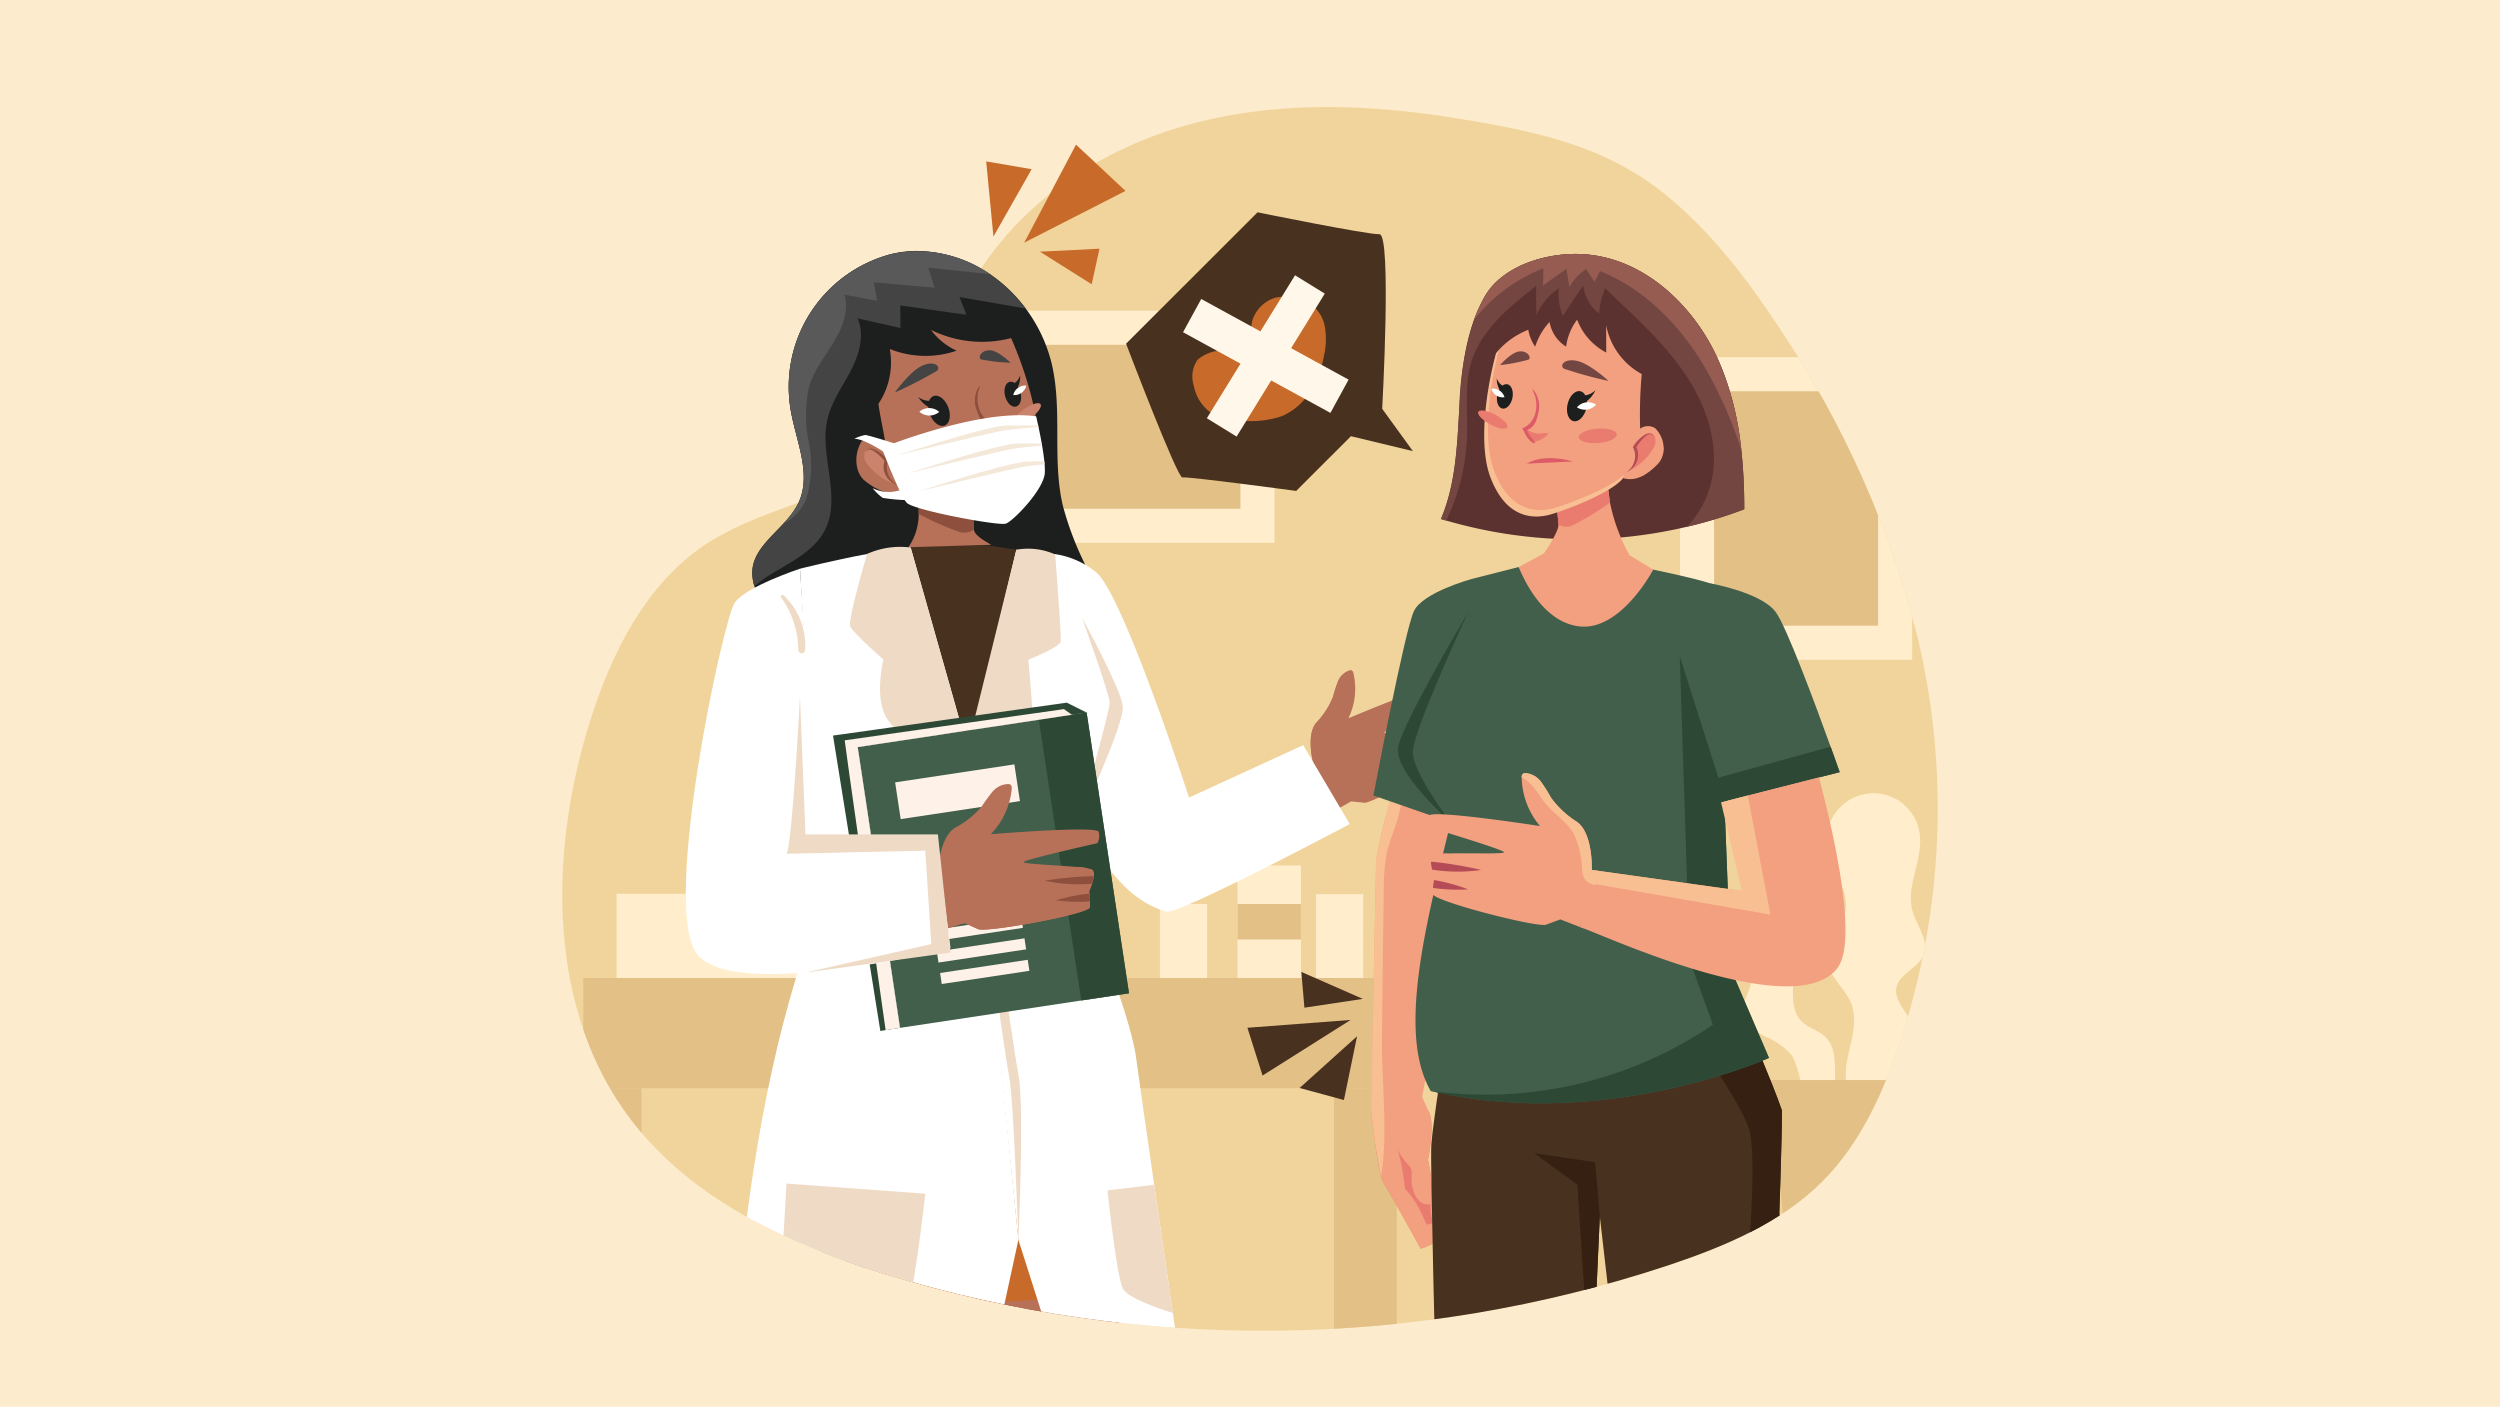 <svg xmlns="http://www.w3.org/2000/svg" xmlns:xlink="http://www.w3.org/1999/xlink" width="295" height="166" viewBox="0 0 295 166">
  <defs>
    <clipPath id="clip-path">
      <path id="Trazado_882593" data-name="Trazado 882593" d="M96.651,0c-.748,0-1.5.041-2.24.116a13.634,13.634,0,0,0-7.746,3,8.439,8.439,0,0,0-2.033,2.742A58.908,58.908,0,0,0,74.9,7.443c-9.472,2.4-18.483,7.754-24.246,15.506a28.514,28.514,0,0,0-10.9-2.417,34.7,34.7,0,0,0-6.883.985c-2.9.633-5.9,1.378-8.2,3.253-2.793,2.275-4.159,5.948-4.38,9.544a35.618,35.618,0,0,0,1.445,10.667c.728,2.934,1.579,5.978,3.42,8.331a42.128,42.128,0,0,0-7.7,3.57C9.939,61.6,5.714,70.144,3.118,78.628-1.63,94.139-1.7,112.305,8.161,125.188c7.216,9.43,18.626,14.655,29.969,18.164a151.971,151.971,0,0,0,92.55-1.1c6.558-2.2,13.152-4.975,18.033-9.876,4.548-4.566,7.263-10.64,9.25-16.771a87.267,87.267,0,0,0,2.018-47.189A116.378,116.378,0,0,0,143.69,31.811c-3.825-5.841-8.12-11.469-13.542-15.867-5.063-4.106-10.584-6.112-16.5-7.457A19.47,19.47,0,0,0,107.15,2.66,21.342,21.342,0,0,0,96.763,0Z" transform="translate(0)" fill="none"/>
    </clipPath>
  </defs>
  <g id="Grupo_1102093" data-name="Grupo 1102093" transform="translate(-180 -597)">
    <rect id="Rectángulo_402120" data-name="Rectángulo 402120" width="295" height="166" transform="translate(180 597)" fill="#fcebcd"/>
    <g id="Grupo_1102091" data-name="Grupo 1102091" transform="translate(10893.17 12992.101)">
      <g id="Grupo_1102090" data-name="Grupo 1102090" transform="translate(-10646.825 -12388.101)">
        <g id="Grupo_1102089" data-name="Grupo 1102089" transform="translate(0)" clip-path="url(#clip-path)">
          <path id="Trazado_882489" data-name="Trazado 882489" d="M111.609,18.1c-1.83-.369-3.7-.691-5.6-1.007-10.274-1.709-20.939-2.175-31.113.4C62.933,20.522,51.7,28.27,46.824,39.61c-2.267,5.273-3.208,11.29-6.943,15.648-5.535,6.458-15.227,7.15-22.429,11.675C9.94,71.653,5.715,80.194,3.118,88.678c-4.747,15.511-4.814,33.677,5.043,46.56,7.215,9.43,18.626,14.654,29.969,18.164a151.97,151.97,0,0,0,92.55-1.1c6.558-2.2,13.152-4.975,18.033-9.876,4.548-4.566,7.262-10.64,9.25-16.77a87.27,87.27,0,0,0,2.018-47.189,116.377,116.377,0,0,0-16.291-36.608c-3.825-5.841-8.12-11.469-13.542-15.867-5.639-4.572-11.845-6.544-18.539-7.894" transform="translate(0 -10.051)" fill="#f1d49b"/>
          <rect id="Rectángulo_402121" data-name="Rectángulo 402121" width="6.03" height="28.977" transform="translate(28.768 79.428)" fill="#f2d39c"/>
          <rect id="Rectángulo_402122" data-name="Rectángulo 402122" width="4.436" height="4.132" transform="translate(81.203 90.989)" fill="#f2d39c"/>
          <rect id="Rectángulo_402123" data-name="Rectángulo 402123" width="7.481" height="13.284" transform="translate(79.681 95.121)" fill="#ffedcc"/>
          <rect id="Rectángulo_402124" data-name="Rectángulo 402124" width="7.481" height="4.181" transform="translate(79.681 99.673)" fill="#e2c086"/>
          <rect id="Rectángulo_402125" data-name="Rectángulo 402125" width="3.302" height="3.075" transform="translate(90.078 95.444)" fill="#f2d39c"/>
          <rect id="Rectángulo_402126" data-name="Rectángulo 402126" width="5.568" height="9.886" transform="translate(88.945 98.519)" fill="#ffedcc"/>
          <rect id="Rectángulo_402127" data-name="Rectángulo 402127" width="3.302" height="3.075" transform="translate(71.659 96.597)" fill="#f2d39c"/>
          <rect id="Rectángulo_402128" data-name="Rectángulo 402128" width="5.568" height="9.886" transform="translate(70.526 99.673)" fill="#ffedcc"/>
          <rect id="Rectángulo_402129" data-name="Rectángulo 402129" width="95.978" height="13.002" transform="translate(2.493 108.405)" fill="#e2c086"/>
          <rect id="Rectángulo_402130" data-name="Rectángulo 402130" width="50.743" height="9.935" transform="translate(6.412 98.47)" fill="#ffedcc"/>
          <rect id="Rectángulo_402131" data-name="Rectángulo 402131" width="6.856" height="45.264" transform="translate(2.493 121.407)" fill="#e2c086"/>
          <rect id="Rectángulo_402132" data-name="Rectángulo 402132" width="7.394" height="45.264" transform="translate(91.077 121.407)" fill="#e2c086"/>
          <rect id="Rectángulo_402133" data-name="Rectángulo 402133" width="35.71" height="27.402" transform="translate(48.34 29.657)" fill="#ffedcc"/>
          <rect id="Rectángulo_402134" data-name="Rectángulo 402134" width="27.656" height="19.348" transform="translate(52.367 33.684)" fill="#e2c086"/>
          <rect id="Rectángulo_402135" data-name="Rectángulo 402135" width="27.402" height="35.71" transform="translate(131.893 35.145)" fill="#ffedcc"/>
          <rect id="Rectángulo_402136" data-name="Rectángulo 402136" width="19.348" height="27.656" transform="translate(135.92 39.172)" fill="#e2c086"/>
          <path id="Trazado_882490" data-name="Trazado 882490" d="M443.437,260.843a3.815,3.815,0,0,0-4.531-.432c-2.25,1.432-2.668,5.031-5.191,5.9-1.164.4-2.486.069-3.646.481-2.063.733-2.653,3.3-3.1,5.442s-1.111,4.5-3.3,4.594c-1.174-.867-.764-2.736.02-3.968s1.872-2.476,1.708-3.927c-.2-1.763-2.227-3.112-1.9-4.856.316-1.69,2.606-2.3,3.228-3.9.66-1.7-.834-3.408-1.325-5.164-.833-2.977,1.3-6.086.843-9.144a5.507,5.507,0,0,0-10.908,1.528c.357,2.705,2.691,5.116,2.13,7.787-.4,1.907-2.236,3.4-2.2,5.351.042,2.063,2.129,3.459,2.891,5.375.8,2.012.047,4.259-.4,6.378s-.377,4.733,1.417,5.944c.594.4.843,1.8,1.323,2.327a9.136,9.136,0,0,0,8.777-6.315c.437-1.456.566-3.14,1.7-4.156a5.727,5.727,0,0,1,2.947-1.1l4.513-.778c2.167-.374,4.617-.939,5.69-2.859a3.815,3.815,0,0,0-.691-4.5" transform="translate(-266.069 -154.519)" fill="#ffedcc"/>
          <path id="Trazado_882491" data-name="Trazado 882491" d="M391.28,303.2a5.229,5.229,0,0,1-1.488-3.726c-.03-1.756.15-3.758-1.081-5.01-.82-.834-2.088-1.1-2.9-1.945-1.423-1.473-.852-3.857-.992-5.9a7.966,7.966,0,0,0-7-7.148,4.333,4.333,0,0,0-2.681.5A2.338,2.338,0,0,0,374,282.317c.522,2.495,5.09,1.9,5.886,4.319.519,1.579-1.056,3.169-.881,4.822.139,1.318,1.333,2.253,2.5,2.881a8.249,8.249,0,0,1,3.211,2.265,10.937,10.937,0,0,1,1.046,3.349,8.426,8.426,0,0,0,6.7,5.97,1.738,1.738,0,0,0,1.19-.132c1.472-.926-1.911-2.1-2.371-2.59" transform="translate(-239.601 -179.042)" fill="#ffedcc"/>
          <path id="Trazado_882492" data-name="Trazado 882492" d="M418.609,367.549l3.088-32.3H396.638l3.088,32.3Z" transform="translate(-254.13 -214.801)" fill="#e2c086"/>
          <path id="Trazado_882493" data-name="Trazado 882493" d="M260.706,202.52c-.4-.577-10.773,3.823-10.773,3.823a7.984,7.984,0,0,0,.61-5.236l-.013-.048c-.043-.156-.117-.318-.267-.36a.429.429,0,0,0-.221.014A2.238,2.238,0,0,0,248.7,202a17.067,17.067,0,0,0-.588,1.818,9.477,9.477,0,0,1-1.967,3.042c-1.331,1.58-.259,5.16-.259,5.16s-.25.164-.589.394l2.786,4.971,2.174-1.241,1.587.169c1.149-.031,10.622-5.206,10.469-5.912a4.71,4.71,0,0,0-.174-.59c-.11-.3-.234-.578-.317-.762-.064-.135-.107-.215-.107-.215a7.061,7.061,0,0,0,.034-.865,3.976,3.976,0,0,0-.076-.829.8.8,0,0,0-.328-.578,4.865,4.865,0,0,0-1.717.232c-2.161.49-5.539,1.489-5.459,1.24.115-.345,6.793-4.336,6.793-4.336a1.511,1.511,0,0,0,0-.554,1.569,1.569,0,0,0-.255-.619" transform="translate(-157.166 -128.584)" fill="#b77158"/>
          <path id="Trazado_882494" data-name="Trazado 882494" d="M282.417,219.459c-.186.08-.376.16-.571.234a17.3,17.3,0,0,1-3.008.846c-.741.136-1.227.18-1.284.184.05-.028.481-.257,1.156-.576.723-.343,1.718-.794,2.839-1.224.27-.1.535-.2.792-.293a4.071,4.071,0,0,1,.077.829" transform="translate(-177.831 -140.079)" fill="#8e503d"/>
          <path id="Trazado_882495" data-name="Trazado 882495" d="M285.989,224.707a18.331,18.331,0,0,1-3.464,1.026,18.307,18.307,0,0,1,3.15-1.787c.083.184.206.461.314.762" transform="translate(-181.017 -143.484)" fill="#8e503d"/>
          <path id="Trazado_882496" data-name="Trazado 882496" d="M245.42,213.612c.027-.018.061-.037.087-.055a4.214,4.214,0,0,0,.426-.309,1.393,1.393,0,0,0,.265-.331,1.825,1.825,0,0,0,.1-1.127,10.071,10.071,0,0,1-.11-3.715c.365-1.427,1.473-2.538,2.1-3.875a10.088,10.088,0,0,1,1.407-2.866c.088-.093.187-.181.287-.277-.043-.151-.116-.318-.265-.358a.5.5,0,0,0-.222.015A2.219,2.219,0,0,0,248.156,202a17.079,17.079,0,0,0-.589,1.815,9.5,9.5,0,0,1-1.964,3.042c-1.334,1.581-.267,5.16-.267,5.16s-.265.124-.583.239c-.023.007-.049.018-.075.029l-.235.094Z" transform="translate(-156.617 -128.586)" fill="#b77158"/>
          <path id="Trazado_882497" data-name="Trazado 882497" d="M255.843,228.568l.2-.1a2.951,2.951,0,0,0,.508-.349,3.618,3.618,0,0,0,1.159-3.746,2.992,2.992,0,0,0-.223-.575l-.107-.2s-.005.082-.013.223-.022.343-.049.583a10.688,10.688,0,0,1-1.071,3.463c-.113.214-.212.391-.289.509l-.115.191" transform="translate(-163.921 -143.262)" fill="#b77158"/>
          <path id="Trazado_882498" data-name="Trazado 882498" d="M103.7,127.607a7.219,7.219,0,0,1-3.082,4.982,11.237,11.237,0,0,1-5.374,1.256c-10.736.625-21.619-.184-32.336-1A13.454,13.454,0,0,1,53,111.583c1.2-1.679,2.874-3.272,2.947-5.338a12.636,12.636,0,0,0-.907-3.762,5.538,5.538,0,0,1-.251-1.612c.049-3.358,4.038-5.19,5.466-8.236,1.575-3.377-.294-7.249-.925-10.92A16.187,16.187,0,0,1,71.206,63.3c4.014-1.042,8.646.221,12.01,2.635A18.017,18.017,0,0,1,90.067,76c1.385,5.509.08,11.41,1.36,16.937a36.836,36.836,0,0,0,2.464,6.63q3.07,6.885,6.14,13.763a55.608,55.608,0,0,1,3.18,8.3,14.224,14.224,0,0,1,.49,5.975" transform="translate(-32.369 -40.319)" fill="#1d1e1e"/>
          <path id="Trazado_882499" data-name="Trazado 882499" d="M95.382,341.362h16.254c2.141,12.494,7.97,48.016,5.518,50.715-2.979,3.279-32.4,33.451-32.4,33.451l-6.681-5.412,23.708-30.8Z" transform="translate(-50.021 -218.714)" fill="#935441"/>
          <path id="Trazado_882500" data-name="Trazado 882500" d="M107.249,426.621l-5.679.427-2.094.109L92.7,376.12s-9.76-25.841-12.031-33.462c.206-2.758.7-6.127,1.259-9.376l5.384.658,17.66,2.157c1.51,11.951,4.434,34.531,4.754,36.31.956,5.509-2.473,54.213-2.473,54.213" transform="translate(-51.684 -213.537)" fill="#b77158"/>
          <path id="Trazado_882501" data-name="Trazado 882501" d="M84.58,345.458s20.774,3.595,38.479-.8l-5.721-32.169H85.846Z" transform="translate(-54.191 -200.216)" fill="#c86b2a"/>
          <path id="Trazado_882502" data-name="Trazado 882502" d="M101.57,427.048l-2.094.109L92.7,376.12s-9.76-25.841-12.031-33.461c.206-2.758.7-6.127,1.259-9.377l5.383.658c-.086,4.125-.212,11.968.154,13.278.5,1.779,9.663,29.411,9.663,29.411Z" transform="translate(-51.684 -213.537)" fill="#cc836d"/>
          <path id="Trazado_882503" data-name="Trazado 882503" d="M89.231,159.661s-9.886,2.282-10.285,2.73,0,38.989,0,38.989l-5.292,21.768s22.638,3.594,27.695,3.794,10.786-3.994,10.786-3.994L106.6,197.084s3.2-14.476,3.2-19.269-6.9-17.351-6.9-17.351l-5.5-.847Z" transform="translate(-47.191 -102.268)" fill="#48311f"/>
          <path id="Trazado_882504" data-name="Trazado 882504" d="M113.683,146.481l9.753-.28c-.263-.226-1.951-.991-2.02-1.81a35.231,35.231,0,0,1,.052-4.6l-6.617-1.021s.064,1.828.045,3.78a6.854,6.854,0,0,1-1.213,3.931" transform="translate(-72.838 -88.911)" fill="#b77158"/>
          <path id="Trazado_882505" data-name="Trazado 882505" d="M116.983,142.549a32.521,32.521,0,0,0,5.049,2.213,2.057,2.057,0,0,0,1.467-.369,35.49,35.49,0,0,1,.056-4.6l-6.617-1.021s.061,1.831.044,3.776" transform="translate(-74.924 -88.913)" fill="#8e503d"/>
          <path id="Trazado_882506" data-name="Trazado 882506" d="M95.619,81.948A11.133,11.133,0,0,1,108.812,77a5.587,5.587,0,0,1,2.6,1.618c2.025,2.717,6.125,13.319,4.8,19.01s-5.038,5.614-6.381,5.473-7.793-1.56-9.532-3.266S93.763,88.569,93.95,85.818a10.83,10.83,0,0,1,1.668-3.87" transform="translate(-60.192 -48.937)" fill="#b77158"/>
          <path id="Trazado_882507" data-name="Trazado 882507" d="M94.083,79.95A11.132,11.132,0,0,1,107.276,75a5.582,5.582,0,0,1,2.6,1.618c2.025,2.717,6.125,13.319,4.8,19.009s-5.038,5.614-6.381,5.473-7.793-1.559-9.532-3.265S92.227,86.57,92.414,83.82a10.83,10.83,0,0,1,1.668-3.87" transform="translate(-59.208 -47.656)" fill="#b77158"/>
          <path id="Trazado_882508" data-name="Trazado 882508" d="M100.419,124.957c-.348-.094-2.349-1.912-3.244-.417s-.807,3.676.481,4.67c1.176.908,2.751,1.831,4.331,1.1Z" transform="translate(-61.881 -79.418)" fill="#b77158"/>
          <path id="Trazado_882509" data-name="Trazado 882509" d="M99.162,128.723a1.639,1.639,0,0,0,.229.844A6.961,6.961,0,0,0,102.51,132a3.192,3.192,0,0,1-.735-1.784c-.02-.224-.018-.452-.059-.673-.165-.891-2.477-2.57-2.555-.821" transform="translate(-63.533 -81.985)" fill="#cc836d"/>
          <path id="Trazado_882510" data-name="Trazado 882510" d="M103.476,132.154l-.068-.025c-.043-.017-.112-.038-.193-.075a2.517,2.517,0,0,1-.624-.4,2.387,2.387,0,0,1-.615-.857,2.118,2.118,0,0,1-.108-1.271,1.15,1.15,0,0,1,.047-.171l.014-.042c0-.011,0,0,0-.005h0l0-.006-.024-.031-.049-.061c-.033-.04-.066-.079-.1-.117a5.38,5.38,0,0,0-.416-.426c-.141-.13-.284-.247-.424-.352a3.186,3.186,0,0,0-.4-.268.74.74,0,0,0-.376-.095.526.526,0,0,0-.283.109.292.292,0,0,0-.106.151.142.142,0,0,0-.005.063.137.137,0,0,1-.011-.064.287.287,0,0,1,.079-.183.586.586,0,0,1,.314-.178.914.914,0,0,1,.484.05,3.034,3.034,0,0,1,.476.235,4.729,4.729,0,0,1,.489.329,4.348,4.348,0,0,1,.476.426c.038.04.075.08.113.122l.055.063.074.09.051.063c-.005.025-.015.051-.023.077l-.035.111a.974.974,0,0,0-.04.148,2.237,2.237,0,0,0,.042,1.135,2.5,2.5,0,0,0,.457.844,2.631,2.631,0,0,0,.508.468c.069.05.129.081.166.106l.059.037" transform="translate(-63.899 -81.905)" fill="#8e503d"/>
          <path id="Trazado_882511" data-name="Trazado 882511" d="M134.484,121.025a1.9,1.9,0,0,0-.834.1,2.707,2.707,0,0,0,1.887.789.4.4,0,0,0,.159-.023.406.406,0,0,0,.146-.13,3.188,3.188,0,0,0,.567-1.109.614.614,0,0,0,.031-.25c-.039-.278-.192-.154-.32-.036a2.528,2.528,0,0,1-1.636.662" transform="translate(-85.631 -77.033)" fill="#b77158"/>
          <path id="Trazado_882512" data-name="Trazado 882512" d="M136.722,113.415c.1-.2.23-.384.336-.581a4.269,4.269,0,0,0,.325-.76c-1.048-.249-1.375-1.114-1.715-2.108a3.051,3.051,0,0,1,.055-2.121,3.022,3.022,0,0,1,.162-.343,1.1,1.1,0,0,1,.224-.27c-.028.078-.037.159-.059.237a5.851,5.851,0,0,0-.166.607,3.781,3.781,0,0,0,.144,1.888,3.076,3.076,0,0,0,.631,1.073,2.423,2.423,0,0,0,1.242.745s-.309.877-.343.952a3.156,3.156,0,0,1-.325.552,1.107,1.107,0,0,1-.471.437.351.351,0,0,1-.2.017.671.671,0,0,0,.066-.116l.023-.054c.022-.053.046-.1.071-.156" transform="translate(-86.819 -68.705)" fill="#8e503d"/>
          <path id="Trazado_882513" data-name="Trazado 882513" d="M129.571,134.238c1.494-1.544,3.557-1.608,5.5-1.149a3.889,3.889,0,0,0-3.119-.543,3.469,3.469,0,0,0-2.377,1.692" transform="translate(-83.018 -84.838)" fill="#8e503d"/>
          <path id="Trazado_882514" data-name="Trazado 882514" d="M140.758,97.028s-1.433-1.436-2.441-1.471-1.426.839-1.058,1.072a21.725,21.725,0,0,0,3.5.4" transform="translate(-87.859 -61.224)" fill="#444"/>
          <path id="Trazado_882515" data-name="Trazado 882515" d="M109.256,103.319s1.787-2.512,3.235-3.157,2.225.107,1.739.6a48.943,48.943,0,0,1-4.974,2.561" transform="translate(-70.002 -64.014)" fill="#444"/>
          <path id="Trazado_882516" data-name="Trazado 882516" d="M116.468,124.77c.024.481-.986.922-2.257.986s-2.32-.275-2.344-.756.986-.922,2.257-.986,2.32.275,2.344.756" transform="translate(-71.674 -79.452)" fill="#cc836d"/>
          <path id="Trazado_882517" data-name="Trazado 882517" d="M151.238,113.049c.213.3-.339,1.056-1.232,1.7s-1.79.919-2,.622.34-1.056,1.233-1.7,1.79-.919,2-.623" transform="translate(-94.798 -72.356)" fill="#cc836d"/>
          <path id="Trazado_882518" data-name="Trazado 882518" d="M116.884,110.6a2.134,2.134,0,0,0,1.307.471.9.9,0,0,1,.505-.562c.6-.226,1.376.369,1.74,1.329s.172,1.921-.425,2.147-1.376-.369-1.739-1.329a2.8,2.8,0,0,1-.182-.87,3.423,3.423,0,0,1-1.2-1.186" transform="translate(-74.889 -70.771)" fill="#1d1e1e"/>
          <path id="Trazado_882519" data-name="Trazado 882519" d="M119.636,114.994a1.785,1.785,0,0,1-2.345-.019,1.786,1.786,0,0,1,2.345.019" transform="translate(-75.15 -73.391)" fill="#fff"/>
          <path id="Trazado_882520" data-name="Trazado 882520" d="M147.1,103.746a1.726,1.726,0,0,1-.642.922.729.729,0,0,0-.6-.134c-.5.13-.736.887-.526,1.691s.785,1.349,1.285,1.218.736-.887.526-1.691a2.264,2.264,0,0,0-.287-.66,2.767,2.767,0,0,0,.24-1.347" transform="translate(-93.069 -66.471)" fill="#1d1e1e"/>
          <path id="Trazado_882521" data-name="Trazado 882521" d="M148.123,108.276a1.444,1.444,0,0,0,1.539-1.11,1.444,1.444,0,0,0-1.539,1.11" transform="translate(-94.904 -68.661)" fill="#fff"/>
          <path id="Trazado_882522" data-name="Trazado 882522" d="M110.524,77.223a13.565,13.565,0,0,1-10.7-.577,7.752,7.752,0,0,0,3.03,2.456,11.3,11.3,0,0,1-7.886-.2,8.8,8.8,0,0,1-1.345,6.473c.215,1.592.626,3.206.841,4.8a4.049,4.049,0,0,0-3.164-.336,11.807,11.807,0,0,1,15.547-17.687,11.122,11.122,0,0,1,3.676,5.071" transform="translate(-56.317 -44.72)" fill="#1d1e1e"/>
          <path id="Trazado_882523" data-name="Trazado 882523" d="M87.679,70.468q-3.906-.551-7.813-1.109c.012.889.018,1.777.024,2.666l-5.068-1.14c.876,1.955.208,4.246-.778,6.146s-2.286,3.683-2.77,5.767c-.987,4.289,1.7,9.105-.282,13.04-1.164,2.3-3.616,3.6-5.84,4.914a18.221,18.221,0,0,0-2.5,1.734,5.538,5.538,0,0,1-.251-1.612c.037-2.353,2.01-3.958,3.677-5.76a10.064,10.064,0,0,0,1.79-2.476c1.574-3.376-.294-7.249-.926-10.92A16.188,16.188,0,0,1,78.818,63.3a14.916,14.916,0,0,1,11.618,2.366c.135.086.263.178.392.269a17.758,17.758,0,0,1,3.842,3.793l-7.819-1.36c.276.7.552,1.4.827,2.1" transform="translate(-39.981 -40.321)" fill="#444"/>
          <path id="Trazado_882524" data-name="Trazado 882524" d="M90.474,67.27q-3.585-.313-7.164-.637c.123.729.252,1.452.374,2.182-1.281-.245-2.555-.484-3.836-.729.539,1.912-.263,3.946-1.293,5.644s-2.316,3.291-2.887,5.19a15.9,15.9,0,0,0-.037,6.587,13.63,13.63,0,0,1-.258,6.563,5.64,5.64,0,0,1-2.739,3.045,10.054,10.054,0,0,0,1.789-2.475c1.575-3.377-.294-7.249-.925-10.92A16.187,16.187,0,0,1,85.376,63.3a14.913,14.913,0,0,1,11.618,2.365l-7.261-.753c.251.784.5,1.575.742,2.359" transform="translate(-46.539 -40.321)" fill="#595959"/>
          <path id="Trazado_882525" data-name="Trazado 882525" d="M123.148,117.028s.1.421.234,1.069a1.486,1.486,0,0,1,.042.168c.117.55.257,1.241.381,1.955.015.085.028.165.042.25.111.635.207,1.286.264,1.87.016.117.024.23.031.342a6.978,6.978,0,0,1,.027,1.012c-.107,1.957-3.738,5.716-4.612,5.993s-10.848-1.582-11.674-2.458-2.96-6.485-2.96-6.485,11.6-4.695,18.224-3.717" transform="translate(-67.226 -74.895)" fill="#fff"/>
          <path id="Trazado_882526" data-name="Trazado 882526" d="M95.948,123.821a5.212,5.212,0,0,1,1.268-.435c.352,0,3.419.98,3.419.98l-.985,1.178s-2.294-1.635-3.7-1.723" transform="translate(-61.475 -79.055)" fill="#fff"/>
          <path id="Trazado_882527" data-name="Trazado 882527" d="M101.929,140.817a5.707,5.707,0,0,0,1.2,1.157,22.523,22.523,0,0,0,3.056.272l-.453-1.058-.67-.1a4.193,4.193,0,0,1-3.137-.267" transform="translate(-65.307 -90.223)" fill="#fff"/>
          <path id="Trazado_882528" data-name="Trazado 882528" d="M126.733,120.241a1.568,1.568,0,0,1,.042.168c-1.487.138-3.411.323-4.106.434-1.2.181-12.516,2.919-12.516,2.919s10.668-3.5,12.856-3.513c1.109,0,2.56-.007,3.724-.007" transform="translate(-70.576 -77.04)" fill="#f4e8d9"/>
          <path id="Trazado_882529" data-name="Trazado 882529" d="M129.421,126.149c.015.086.028.165.042.25-1.3.117-2.7.264-3.259.349-1.2.181-12.516,2.919-12.516,2.919s10.668-3.5,12.857-3.507c.854,0,1.906-.008,2.876-.01" transform="translate(-72.841 -80.825)" fill="#f4e8d9"/>
          <path id="Trazado_882530" data-name="Trazado 882530" d="M131.992,132.051c.015.117.023.23.031.342-.968.1-1.854.186-2.284.256-1.2.181-12.516,2.919-12.516,2.919s10.663-3.5,12.857-3.508c.577-.005,1.238-.005,1.912-.009" transform="translate(-75.106 -84.607)" fill="#f4e8d9"/>
          <path id="Trazado_882531" data-name="Trazado 882531" d="M88.91,242.035l-5.939,27.38H54.762s-.14-39.012,10.712-66.37l-2.336-40.2s3.888-.986,7.917-1.737c1.8-.342,3.625-.627,5.144-.762l.067.23,6.628,23.4c.622,3.193,6.017,58.061,6.017,58.061" transform="translate(-35.086 -102.736)" fill="#fff"/>
          <path id="Trazado_882532" data-name="Trazado 882532" d="M192.394,194.329s-20.03,10.634-21.626,10.342A10.639,10.639,0,0,1,167.4,203c-1.916-1.26-4.14-4.2-5.748-6.583-1.311-1.933-2.219-3.5-2.219-3.5l-4.185-20.164,2.269-10.292a9.933,9.933,0,0,1,5.1,2.292c3.233,3.132,10.813,26.45,10.813,26.45l11.239-5.165,2.23-1.025Z" transform="translate(-99.469 -104.091)" fill="#fff"/>
          <path id="Trazado_882533" data-name="Trazado 882533" d="M160.18,269.875H147.933l-8.718-27.38-5.939-57.546,5.7-23.884,4.583.554s6.242,14.427,6.779,16.926-3.608,23.565-3.608,23.565,5.665,13.379,6.387,18.971c.241,1.843,1.093,7.782,2.123,14.914.695,4.8,1.468,10.135,2.2,15.133,1.473,10.074,2.745,18.747,2.745,18.747" transform="translate(-85.391 -103.196)" fill="#fff"/>
          <path id="Trazado_882534" data-name="Trazado 882534" d="M170.137,183.443s3.269,9.065,3.269,10.017-3.594,13.866-3.594,13.866,5.392-11.383,5.126-13.513-4.8-10.37-4.8-10.37" transform="translate(-108.8 -117.534)" fill="#efdac5"/>
          <path id="Trazado_882535" data-name="Trazado 882535" d="M108.678,190.124s-8.628-7.524-9.962-9.984-.28-6.723-.28-6.723-3.642-3.2-3.922-3.927,1.921-8.281,1.994-8.522v-.006a9.471,9.471,0,0,1,5.143-.756l.067.23,6.628,23.4Z" transform="translate(-60.541 -102.594)" fill="#efdac5"/>
          <path id="Trazado_882536" data-name="Trazado 882536" d="M138.834,160.841a7.857,7.857,0,0,1,4.582.554s.749,9.636.649,10.285-3.813,2.147-3.813,2.147.462,5.093.515,6.99-7.382,9.685-7.382,9.685l-.328-6.29Z" transform="translate(-85.251 -102.973)" fill="#efdac5"/>
          <path id="Trazado_882537" data-name="Trazado 882537" d="M133.971,239.785s3.961,29.4,4.556,32.216,1.132,19.556,1.132,19.556.735-15.831,0-19.556-4.994-34.364-4.994-34.364Z" transform="translate(-85.837 -152.257)" fill="#efdac5"/>
          <path id="Trazado_882538" data-name="Trazado 882538" d="M72.23,369.232l16.375,1.2s-1.464,13.446-2.529,14.512-7.855,3.728-8.521,3.728-6.124-5.472-6.124-5.472Z" transform="translate(-45.767 -236.571)" fill="#efdac5"/>
          <path id="Trazado_882539" data-name="Trazado 882539" d="M186.779,384.75c-1.787-.56-5.362-1.8-5.905-2.891-.734-1.462-1.8-11.581-1.8-11.581l5.508-.661c.695,4.8,1.468,10.135,2.2,15.133" transform="translate(-114.735 -236.818)" fill="#efdac5"/>
          <path id="Trazado_882540" data-name="Trazado 882540" d="M97.033,218.61l.473,3.115,2.026,13.41.193,1.3.192,1.241.193,1.3.185,1.241.2,1.3.246,1.635,1.284,8.588,21.386-3.229,5.635-.851-5-33.132-1.732.263-.119.018-1.42.211-2.364.359-.446.07-1.42.211-.045.009-1.427.211v.008l-2.81.421-1.42.211-3.613.544v.008l-7.538,1.132-.855.131Z" transform="translate(-62.17 -137.452)" fill="#415f4b"/>
          <rect id="Rectángulo_402137" data-name="Rectángulo 402137" width="5.699" height="33.507" transform="translate(56.24 77.928) rotate(-8.586)" fill="#2d4935"/>
          <rect id="Rectángulo_402138" data-name="Rectángulo 402138" width="14.232" height="4.384" transform="translate(39.28 85.32) rotate(-8.585)" fill="#fef1e8"/>
          <rect id="Rectángulo_402139" data-name="Rectángulo 402139" width="10.455" height="1.315" transform="matrix(0.989, -0.149, 0.149, 0.989, 43.821, 102.746)" fill="#fef1e8"/>
          <rect id="Rectángulo_402140" data-name="Rectángulo 402140" width="10.455" height="1.315" transform="matrix(0.989, -0.149, 0.149, 0.989, 44.203, 105.28)" fill="#fef1e8"/>
          <rect id="Rectángulo_402141" data-name="Rectángulo 402141" width="10.455" height="1.315" transform="matrix(0.989, -0.149, 0.149, 0.989, 44.586, 107.814)" fill="#fef1e8"/>
          <path id="Trazado_882541" data-name="Trazado 882541" d="M118.861,212.478l-1.732.263-.119.017-1.42.211-2.364.359-.446.07-1.42.211-.045.008-1.427.211v.008l-2.81.421-1.42.211-3.613.544v.007l-7.538,1.132-.855.131-1.807.272.473,3.114,2.026,13.41.194,1.3.192,1.242.194,1.3.185,1.241.2,1.3.246,1.635h-.008l1.291,8.586-1.695.269-.624.1-3.586-22.4v-.007l-1.189-7.4-.695-4.333-.114-.721.855-.116,7.837-1.1,4.052-.569,3.621-.514,1.428-.2,2.81-.4,1.428-.2.253-.036,1.42-.2,2.811-.392,1.071-.151.377.185Z" transform="translate(-56.983 -135.397)" fill="#2d4935"/>
          <path id="Trazado_882542" data-name="Trazado 882542" d="M119.586,214.071l-.119.018-1.42.211-2.364.359-.446.07-1.42.211-.045.008-1.427.219-2.81.421-1.42.211-3.613.544v.008l-7.538,1.132-.855.131-1.807.272L94.777,221l2.018,13.41H96.8l.193,1.3.185,1.241.2,1.3.185,1.241.194,1.3.246,1.635,1.29,8.586-1.694.27-4.25-29.964-.581-4.231,11.525-1.648,3.628-.514,1.42-.2,2.811-.4,1.427-.2.163-.026,1.42-.2,2.8-.4.669-.1.818.578Z" transform="translate(-59.44 -136.727)" fill="#fef1e8"/>
          <path id="Trazado_882543" data-name="Trazado 882543" d="M140.953,243.654c-.221-.749-12.736.286-12.736.286a8.891,8.891,0,0,0,2.473-5.328c0-.018,0-.037,0-.055a.513.513,0,0,0-.157-.474.478.478,0,0,0-.239-.063,2.493,2.493,0,0,0-1.865.893,19.135,19.135,0,0,0-1.257,1.718,10.555,10.555,0,0,1-3.143,2.533c-1.96,1.208-2.075,5.37-2.075,5.37s-.322.086-.761.211l1.213,6.233,2.734-.555,1.62.732c1.227.368,13.058-1.8,13.142-2.6a5.177,5.177,0,0,0,.022-.685c-.011-.358-.045-.693-.069-.917-.02-.165-.038-.266-.038-.266a7.9,7.9,0,0,0,.338-.9,4.433,4.433,0,0,0,.209-.9.893.893,0,0,0-.146-.727,5.418,5.418,0,0,0-1.9-.354c-2.458-.235-6.382-.357-6.21-.593.243-.325,8.7-2.218,8.7-2.218a1.693,1.693,0,0,0,.19-.588,1.755,1.755,0,0,0-.054-.744" transform="translate(-77.652 -152.5)" fill="#b77158"/>
          <path id="Trazado_882544" data-name="Trazado 882544" d="M141.615,265.588a5.426,5.426,0,0,0-1.9-.354c-.4.6-.661,1.387-1.069,1.919a6.862,6.862,0,0,1-2.4,1.972,10.831,10.831,0,0,1-5.015.854c-1.71-.04-3.422-.249-5.129-.158a17.746,17.746,0,0,0-2.73.378l.458,2.506,2.707-.844,1.62.732c1.227.368,13.058-1.8,13.142-2.6a5.182,5.182,0,0,0,.022-.685c-.011-.358-.045-.694-.069-.917-.02-.165-.038-.266-.038-.266a7.817,7.817,0,0,0,.338-.9,4.429,4.429,0,0,0,.209-.9.893.893,0,0,0-.146-.727" transform="translate(-79.045 -169.938)" fill="#b77158"/>
          <path id="Trazado_882545" data-name="Trazado 882545" d="M164.011,269.146c-.225.02-.454.038-.686.048a19.3,19.3,0,0,1-3.479-.154c-.831-.114-1.361-.238-1.423-.254.063-.011.6-.1,1.425-.206.884-.111,2.1-.24,3.432-.3.323-.015.636-.025.94-.034a4.512,4.512,0,0,1-.208.9" transform="translate(-101.503 -171.866)" fill="#8e503d"/>
          <path id="Trazado_882546" data-name="Trazado 882546" d="M166.15,274.927a20.376,20.376,0,0,1-4.024-.124,20.449,20.449,0,0,1,3.958-.792c.024.223.057.559.066.915" transform="translate(-103.876 -175.562)" fill="#8e503d"/>
          <path id="Trazado_882547" data-name="Trazado 882547" d="M54.053,167.3s-6.365,2.1-7.7,4.009S37.772,206.6,41.777,212.6s30.033-.535,30.033-.535l-1.575-12.292L56.391,200.94Z" transform="translate(-26.002 -107.192)" fill="#fff"/>
          <path id="Trazado_882548" data-name="Trazado 882548" d="M72.1,175.947c-.156-.155-.457.056-.316.244a10.744,10.744,0,0,1,2.041,6.2.4.4,0,0,0,.8,0,8.105,8.105,0,0,0-2.53-6.446" transform="translate(-45.969 -112.697)" fill="#efdac5"/>
          <path id="Trazado_882549" data-name="Trazado 882549" d="M75.241,209.155s-.888,17.432-1.587,18.6l16.375-.373.706,11.028-14.847,3.363L93,239.41l-1.482-13.945H75.888Z" transform="translate(-47.191 -134.008)" fill="#efdac5"/>
          <path id="Trazado_882550" data-name="Trazado 882550" d="M274.462,358.93c-.453,1.458-2.955,2.19-2.955,2.19s-2.287-4.148-3.608-6.447c-.351-.608-.633-1.085-.786-1.325-.737-1.139-1.467-8.771-1.467-8.771l6.738.257c.9,1.415-.032,5.809-.032,5.809a18.918,18.918,0,0,1,.487,3.534l.023.357a.751.751,0,0,1,.062-.108.868.868,0,0,1,1.044-.313Z" transform="translate(-170.202 -220.774)" fill="#ea7c6f"/>
          <path id="Trazado_882551" data-name="Trazado 882551" d="M277.7,231.733h-9.084l0,.237-.167,2.09s-2.169,7.1-2.22,9.5l-.545,27.114-.031,1.6a72.045,72.045,0,0,0,1.171,8,3.07,3.07,0,0,0,.293.764c.153.236.433.718.784,1.323.647,1.138,1.538,2.716,2.266,4.028.342.6.638,1.148.872,1.568.3.533.476.85.476.85a.186.186,0,0,0,.065-.018c.407-.128,2.48-.852,2.885-2.169l-.487-4.81a.869.869,0,0,0-1.045.311.573.573,0,0,0-.066.1.5.5,0,0,0-.008-.081c0-.061-.007-.152-.014-.272s-.024-.273-.031-.444l-.056-.606a11.865,11.865,0,0,0-.4-2.481s.935-4.394.034-5.812l-.724-1.624c.8-4.126,2.595-13.331,3.952-20.986,1.048-5.963,1.835-10.986,1.692-11.948a43.218,43.218,0,0,1,.393-6.242m-5.831,51.785a1.225,1.225,0,0,0,.782.034,6.745,6.745,0,0,0,.338,2.237c-.278.122-.536.1-.814.227-.107-.285-.231-.581-.357-.867-.152-.347-.322-.695-.5-1.033a10.534,10.534,0,0,0-1.69-2.368,25.23,25.23,0,0,0-.84-4.609,8.027,8.027,0,0,0,1.374,1.936c.481.5.174,1.436.3,2.155a3.647,3.647,0,0,0,.83,1.929,1.3,1.3,0,0,0,.173.146,1.218,1.218,0,0,0,.4.213" transform="translate(-170.204 -148.474)" fill="#f3a080"/>
          <path id="Trazado_882552" data-name="Trazado 882552" d="M268.615,231.733l0,.237-.167,2.09s-2.169,7.1-2.22,9.5l-.545,27.114-.031,1.6a72.136,72.136,0,0,0,1.171,8c.851-4.982.067-10.979.107-15.965q.08-8.928.216-17.846a22.9,22.9,0,0,1,.344-4.281c.295-1.351.837-2.624,1.26-3.941a28.068,28.068,0,0,0,.948-6.517Z" transform="translate(-170.204 -148.474)" fill="#f8bf92"/>
          <path id="Trazado_882553" data-name="Trazado 882553" d="M278.38,241.452s.034.088.1.248a1.887,1.887,0,0,0,.146.282,2.719,2.719,0,0,0,.233.351,2.958,2.958,0,0,0,.335.384,3.68,3.68,0,0,0,.442.378,3.744,3.744,0,0,0,1.181.557,3.545,3.545,0,0,0,1.28.074,3.217,3.217,0,0,0,.544-.125,2.561,2.561,0,0,0,.45-.183,2.4,2.4,0,0,0,.345-.2,1.6,1.6,0,0,0,.24-.184c.125-.11.19-.172.19-.172l-.24.057a1.934,1.934,0,0,1-.276.057,3.217,3.217,0,0,1-.362.051,3.589,3.589,0,0,1-.433.025c-.153.01-.318-.007-.488-.012a7.2,7.2,0,0,1-1.089-.18,7.521,7.521,0,0,1-1.051-.368c-.155-.078-.31-.144-.444-.227a3.885,3.885,0,0,1-.38-.233,3.693,3.693,0,0,1-.306-.222,2.166,2.166,0,0,1-.226-.186l-.195-.169" transform="translate(-178.361 -154.701)" fill="#d97b71"/>
          <path id="Trazado_882554" data-name="Trazado 882554" d="M277.915,170.755s-5.611,1.537-6.7,3.718-4.8,21.8-4.8,21.8l9.113,3.175Z" transform="translate(-170.696 -109.405)" fill="#415f4b"/>
          <path id="Trazado_882555" data-name="Trazado 882555" d="M366.916,427.247s6.756,13.011,7.152,18.258c.207,2.731,1.852,33.412,1.852,33.412h-8.454s-8.189-38.889-10.3-43.453c-.952-2.057-2.927-11.157-4.811-20.535,4.943-.492,9.85-1.228,14.664-2.125-.041,7.871-.1,14.443-.1,14.443" transform="translate(-225.756 -264.488)" fill="#f3a080"/>
          <path id="Trazado_882556" data-name="Trazado 882556" d="M386.7,427.247s6.756,13.011,7.152,18.258c.207,2.731,1.852,33.412,1.852,33.412h-1.38c-.529-9.153-2.21-33.419-2.818-34.026-.732-.732-8.275-19.019-8.275-19.019s.263-5.446.5-12.521q1.541-.262,3.07-.547c-.041,7.871-.1,14.443-.1,14.443" transform="translate(-245.54 -264.488)" fill="#ea7c6f"/>
          <path id="Trazado_882557" data-name="Trazado 882557" d="M285.976,359.791c3.273.508,18.315.361,18.315.361l.985-21.79,2.4,20.885c2.153.477,12.07-.447,17.239-.973,1.89-.2,3.145-.337,3.145-.337l-1.6-19.949s.312-8.8.312-12.106c-1.077-3.157-4.38-10.865-4.38-10.865l-6.527,1.291-29.449,5.83s-.875,5.744-1.021,7.781.581,29.871.581,29.871" transform="translate(-182.843 -201.835)" fill="#48311f"/>
          <path id="Trazado_882558" data-name="Trazado 882558" d="M319.226,359.219l5.09,3.732,1.664,25.521.985-21.79-.544-6.375Z" transform="translate(-204.532 -230.155)" fill="#352012"/>
          <path id="Trazado_882559" data-name="Trazado 882559" d="M377.345,328.391c.728,3.346,0,12.21,0,12.21l1.939,17.673c1.89-.2,3.145-.336,3.145-.336l-1.6-19.949s.312-8.8.312-12.106c-1.076-3.156-4.38-10.864-4.38-10.864l-6.527,1.291c2.7,3.921,6.637,9.91,7.108,12.082" transform="translate(-237.215 -201.836)" fill="#352012"/>
          <path id="Trazado_882560" data-name="Trazado 882560" d="M288.6,95.2c.208.061.41.128.618.184a55.814,55.814,0,0,0,28.421.728,53.664,53.664,0,0,0,6.747-2.062c-.006-6.117-.63-12.351-3.224-17.961C318.346,70,312.522,64.3,305.206,63.942c-4.184-.208-9.421,1.376-11.494,5.09-2.227,3.995-2.686,8.54-2.943,12.975-.263,4.466-.41,9.041-2.172,13.189" transform="translate(-184.907 -40.957)" fill="#5b322f"/>
          <path id="Trazado_882561" data-name="Trazado 882561" d="M328.779,165.287l-4.542-2.761-10.138-.2-4.611,2.489s2.128,6.11,4.611,6.655a54.771,54.771,0,0,0,7.56.654s5.846-.927,7.12-6.84" transform="translate(-198.292 -104.006)" fill="#f3a080"/>
          <path id="Trazado_882562" data-name="Trazado 882562" d="M332.458,145.278s-6.749,1.365-7.754.933-2.384-1.13-2.384-1.13c.226-.251,1.786-2.611,1.751-3.413a34.422,34.422,0,0,0-.627-4.444l6.273-1.816s.167,1.777.43,3.663a21.58,21.58,0,0,0,2.311,6.206" transform="translate(-206.514 -86.758)" fill="#f3a080"/>
          <path id="Trazado_882563" data-name="Trazado 882563" d="M332.148,139.071a31.722,31.722,0,0,1-4.608,2.773,2.006,2.006,0,0,1-1.466-.173,34.6,34.6,0,0,0-.63-4.442l6.274-1.816s.17,1.779.43,3.659" transform="translate(-208.516 -86.76)" fill="#ea7c6f"/>
          <path id="Trazado_882564" data-name="Trazado 882564" d="M321.471,80.144a10.859,10.859,0,0,0-13.384-3.137,5.445,5.445,0,0,0-2.31,1.891c-1.618,2.882-4.258,13.652-2.264,18.991s5.577,4.8,6.858,4.5,7.344-2.484,8.813-4.352,4.911-11.715,4.385-14.353a10.575,10.575,0,0,0-2.1-3.535" transform="translate(-194.006 -48.615)" fill="#f8bf92"/>
          <path id="Trazado_882565" data-name="Trazado 882565" d="M322.706,78.018a10.859,10.859,0,0,0-13.384-3.137,5.449,5.449,0,0,0-2.31,1.891c-1.619,2.882-4.258,13.652-2.265,18.991s5.577,4.8,6.859,4.5,7.344-2.484,8.813-4.352S325.33,84.19,324.8,81.553a10.559,10.559,0,0,0-2.1-3.535" transform="translate(-194.797 -47.253)" fill="#f3a080"/>
          <path id="Trazado_882566" data-name="Trazado 882566" d="M318.115,121.923a1.854,1.854,0,0,1,.818-.012,2.641,2.641,0,0,1-1.726,1,.3.3,0,0,1-.315-.11,3.1,3.1,0,0,1-.687-1,.59.59,0,0,1-.061-.238c0-.273.166-.173.305-.075a2.459,2.459,0,0,0,1.666.436" transform="translate(-202.557 -77.773)" fill="#ea7c6f"/>
          <path id="Trazado_882567" data-name="Trazado 882567" d="M316.654,114.379c-.123-.18-.27-.342-.4-.52a4.137,4.137,0,0,1-.41-.695c.982-.371,1.19-1.25,1.4-2.254a2.98,2.98,0,0,0-.319-2.045,2.921,2.921,0,0,0-.2-.312,1.073,1.073,0,0,0-.25-.233c.037.072.055.149.087.221a5.751,5.751,0,0,1,.237.567,3.685,3.685,0,0,1,.137.606,3.624,3.624,0,0,1-.04,1.239,3,3,0,0,1-.476,1.117,2.367,2.367,0,0,1-1.108.877s.409.81.452.878a3.14,3.14,0,0,0,.383.493,1.081,1.081,0,0,0,.511.364.345.345,0,0,0,.2-.009.65.65,0,0,1-.079-.1c-.01-.016-.019-.033-.029-.049-.028-.049-.057-.1-.089-.142" transform="translate(-202.022 -69.402)" fill="#dd5b67"/>
          <path id="Trazado_882568" data-name="Trazado 882568" d="M349.251,120.312c.325-.135,2.033-2.144,3.087-.81s1.241,3.455.119,4.578c-1.024,1.026-2.432,2.117-4.052,1.61Z" transform="translate(-223.227 -76.275)" fill="#f3a080"/>
          <path id="Trazado_882569" data-name="Trazado 882569" d="M353.967,123.589a1.6,1.6,0,0,1-.116.845,6.789,6.789,0,0,1-2.713,2.746,3.114,3.114,0,0,0,.488-1.818c-.009-.22-.039-.439-.027-.659.048-.882,2.075-2.8,2.369-1.114" transform="translate(-224.978 -78.756)" fill="#ea7c6f"/>
          <path id="Trazado_882570" data-name="Trazado 882570" d="M349.6,127.432l.062-.032c.04-.022.1-.051.177-.1a2.451,2.451,0,0,0,.553-.468,2.328,2.328,0,0,0,.488-.906,2.069,2.069,0,0,0-.055-1.243,1.082,1.082,0,0,0-.067-.159l-.019-.039,0-.005h0l0-.006.02-.033.04-.064c.027-.043.054-.085.082-.126a5.268,5.268,0,0,1,.349-.464c.12-.143.244-.274.366-.393a3.146,3.146,0,0,1,.355-.31.725.725,0,0,1,.352-.139.515.515,0,0,1,.288.07.285.285,0,0,1,.121.133.227.227,0,0,1,.015.06.226.226,0,0,0,0-.063.279.279,0,0,0-.1-.167.57.57,0,0,0-.327-.133.894.894,0,0,0-.462.109,2.962,2.962,0,0,0-.432.287,4.622,4.622,0,0,0-.432.38,4.264,4.264,0,0,0-.407.472c-.032.043-.063.087-.093.132l-.045.068-.06.1-.042.068c.008.024.021.048.032.072l.047.1a.984.984,0,0,1,.057.138,2.185,2.185,0,0,1,.1,1.1,2.448,2.448,0,0,1-.336.874,2.581,2.581,0,0,1-.433.517c-.06.056-.114.094-.148.124l-.052.043" transform="translate(-223.994 -78.708)" fill="#b54b57"/>
          <path id="Trazado_882571" data-name="Trazado 882571" d="M308.007,97.53s1.286-1.5,2.264-1.612,1.45.71,1.109.964a21.228,21.228,0,0,1-3.373.649" transform="translate(-197.343 -61.449)" fill="#734641"/>
          <path id="Trazado_882572" data-name="Trazado 882572" d="M333.877,101.284s-2.211-2.038-3.724-2.363-2.1.55-1.539.919a47.715,47.715,0,0,0,5.263,1.444" transform="translate(-210.412 -63.335)" fill="#734641"/>
          <path id="Trazado_882573" data-name="Trazado 882573" d="M333.837,122.291c.037.469,1.07.769,2.307.671s2.21-.557,2.173-1.025-1.07-.769-2.307-.671-2.21.557-2.173,1.025" transform="translate(-213.892 -77.685)" fill="#ea7c6f"/>
          <path id="Trazado_882574" data-name="Trazado 882574" d="M316.824,131.631s1.665-1.281,5.464-.256Z" transform="translate(-202.993 -83.919)" fill="#dd5b67"/>
          <path id="Trazado_882575" data-name="Trazado 882575" d="M300.819,115.473c-.169.313.461.979,1.4,1.487s1.846.665,2.015.351-.461-.979-1.4-1.487-1.846-.665-2.015-.351" transform="translate(-192.721 -73.881)" fill="#ea7c6f"/>
          <path id="Trazado_882576" data-name="Trazado 882576" d="M333.348,108.633a2.076,2.076,0,0,1-1.205.619.876.876,0,0,0-.559-.48c-.607-.144-1.286.529-1.516,1.5s.073,1.881.68,2.024,1.286-.529,1.517-1.5a2.719,2.719,0,0,0,.067-.865,3.336,3.336,0,0,0,1.017-1.3" transform="translate(-211.429 -69.602)" fill="#1d1e1e"/>
          <path id="Trazado_882577" data-name="Trazado 882577" d="M306.927,104.785a1.674,1.674,0,0,0,.672.859.709.709,0,0,1,.571-.162c.492.1.761.82.6,1.61s-.687,1.35-1.18,1.251-.761-.82-.6-1.61a2.184,2.184,0,0,1,.242-.655,2.687,2.687,0,0,1-.306-1.292" transform="translate(-196.652 -67.137)" fill="#1d1e1e"/>
          <path id="Trazado_882578" data-name="Trazado 882578" d="M306.7,109.191a1.4,1.4,0,0,1-1.552-.992,1.4,1.4,0,0,1,1.552.992" transform="translate(-195.514 -69.32)" fill="#fff"/>
          <path id="Trazado_882579" data-name="Trazado 882579" d="M333.248,113.234a1.742,1.742,0,0,0,2.266-.313,1.743,1.743,0,0,0-2.266.313" transform="translate(-213.516 -72.17)" fill="#fff"/>
          <path id="Trazado_882580" data-name="Trazado 882580" d="M304.579,77.494a1.4,1.4,0,0,0,.018.159,6,6,0,0,0,.141.863,5.777,5.777,0,0,0,.171.636,9.309,9.309,0,0,1,4.215-3.291,5.006,5.006,0,0,0,.813,1.994,7.755,7.755,0,0,1,1.7-2.918,4.248,4.248,0,0,0,1.952,2.906,6.669,6.669,0,0,1,1.3-3.175,7.3,7.3,0,0,0,3.432,3.878c0-1.07,0-2.147-.006-3.217a8.32,8.32,0,0,0,4.2,5.757,52.742,52.742,0,0,0-.19,6.447,1.554,1.554,0,0,1,1.817-.024,3.669,3.669,0,0,1,.979,2.306,26.252,26.252,0,0,0,1.756-2.63c.2-.343.4-.7.581-1.052A18.825,18.825,0,0,0,328.767,83a13.642,13.642,0,0,0,.434-1.774c.055-.312.092-.624.122-.942a17.438,17.438,0,0,0-.648-1.652c-.159-.355-.336-.71-.52-1.052a18.676,18.676,0,0,0-3.9-4.924,15.849,15.849,0,0,0-6.827-3.774,11.705,11.705,0,0,0-3.169-.281,17.135,17.135,0,0,0-6.931,1.854,9.617,9.617,0,0,0-2.63,4.979,7.513,7.513,0,0,0-.116,2.062" transform="translate(-195.132 -43.945)" fill="#5b322f"/>
          <path id="Trazado_882581" data-name="Trazado 882581" d="M288.6,95.2c.208.061.41.128.618.184a25.2,25.2,0,0,0,2.465-10.24c.068-2.82-.33-5.714.477-8.411,1.15-3.842,4.49-6.552,7.653-9.017.012,1.138.031,2.276.043,3.414a7.725,7.725,0,0,1,2.667-3.175,6.2,6.2,0,0,0,.465,3.261q1.193-1.789,2.392-3.579a4.905,4.905,0,0,0,1.884,3.334,8.762,8.762,0,0,1,.71-3c3.028,2.943,6.228,5.75,8.742,9.146s4.313,7.506,4.068,11.721a11.562,11.562,0,0,1-3.144,7.273,53.664,53.664,0,0,0,6.747-2.062,63.757,63.757,0,0,0-.349-7,35.042,35.042,0,0,0-2.875-10.962C318.346,70,312.522,64.3,305.206,63.942c-4.184-.208-9.421,1.376-11.494,5.09a17.82,17.82,0,0,0-1.2,2.636,35.672,35.672,0,0,0-1.744,10.339c-.263,4.466-.41,9.041-2.172,13.189" transform="translate(-184.907 -40.957)" fill="#734641"/>
          <path id="Trazado_882582" data-name="Trazado 882582" d="M307.667,65.612c-.018.679-.031,1.358-.049,2.037.918-.655,1.835-1.315,2.759-1.97.116.716.232,1.432.355,2.147a6.178,6.178,0,0,1,1.976-2.117c.33.508.66,1.01.991,1.517l.642-1.285c5.249,2.1,9.408,6.375,12.3,11.232a50.894,50.894,0,0,1,4.374,9.873,35.033,35.033,0,0,0-2.875-10.962C325.328,70,319.5,64.3,312.187,63.942c-4.184-.208-9.421,1.376-11.494,5.09a17.82,17.82,0,0,0-1.2,2.636,19.527,19.527,0,0,1,8.173-6.056" transform="translate(-191.889 -40.957)" fill="#965c51"/>
          <path id="Trazado_882583" data-name="Trazado 882583" d="M277.316,189.907a36.4,36.4,0,0,0,5.077,6.992c-3.033,12.389-6.25,24.927-2.355,31.688,20.554,4.821,39.916-3.9,39.916-3.9l-4.5-10.467s-.361-9.5-.759-19.8c-.043-.985-.079-1.982-.116-2.973-.44-11.189-.9-22.335-.966-22.475a1.385,1.385,0,0,0-.575-.275c-1.107-.379-3.579-.948-5.2-1.3-.905-.2-1.542-.331-1.542-.331s-3.787,7.249-8.7,6.7c-4.8-.532-7.017-6.76-7.194-7l-1.437.367-4.19,1.065s-9.048,18.272-7.463,21.7" transform="translate(-177.56 -106.852)" fill="#415f4b"/>
          <path id="Trazado_882584" data-name="Trazado 882584" d="M282.726,181.623s-6.56,14.05-6.522,16.53,4.461,8.262,4.461,8.262-6.714-5.936-6.205-8.843,8.267-15.948,8.267-15.948" transform="translate(-175.832 -116.368)" fill="#2d4935"/>
          <path id="Trazado_882585" data-name="Trazado 882585" d="M373.489,198.616l2.949-.752,13.6-3.462s-.422-1.2-1.071-3c-1.762-4.888-5.212-14.2-6.484-15.9-1.744-2.331-7.7-3.371-7.7-3.371v.006l-.844,17.306Z" transform="translate(-239.299 -110.288)" fill="#415f4b"/>
          <path id="Trazado_882586" data-name="Trazado 882586" d="M285.225,247.361c20.554,4.821,39.916-3.9,39.916-3.9L320.644,233s-.361-9.5-.758-19.8l13.6-3.462s-.422-1.2-1.07-3l-12.645,3.487-.6.165-1.786-5.61-2.771-8.711,1.156,35.829,2.747,7.653a47.774,47.774,0,0,1-33.291,7.806" transform="translate(-182.747 -125.626)" fill="#2d4935"/>
          <path id="Trazado_882587" data-name="Trazado 882587" d="M334.294,253.531l.318.1.074.031v-.006c2.4.8,25.111,11.311,30.005,4.631,2.508-3.419-.783-17.067-2.214-22.444l-8.393,2.135-2.337.6,3.988,10.993-2.349-.33-16.615-2.325-.288-.037c-.012,0-.031-.006-.049-.006a.119.119,0,0,0-.043-.006c-.245-.024-.465-.061-.6-.079l-.068-.006a.019.019,0,0,1-.012-.006h-.006l-.006-.006a.036.036,0,0,1-.024-.006h-.006l-.2.96-.11.575v.006l-.545,2.667-.116.557-.349,1.731-.049.245v.006Z" transform="translate(-214.186 -151.109)" fill="#f3a080"/>
          <path id="Trazado_882588" data-name="Trazado 882588" d="M337.257,252.109v.006h.012l.612.11.11.018,20.658,3.6-2.667-14.051-2.337.6-.422.1-.4.1,2.465,10.455-16.615-2.325-.287-.037c-.012,0-.031-.006-.049-.006a.122.122,0,0,0-.043-.006c-.245-.024-.465-.061-.6-.08l-.067-.006a.019.019,0,0,1-.012-.006h-.006l-.006-.006a.036.036,0,0,1-.025-.006h-.006Z" transform="translate(-216.084 -154.917)" fill="#f8bf92"/>
          <path id="Trazado_882589" data-name="Trazado 882589" d="M284.478,239.449c.282-.756,13.09,1.221,13.09,1.221a9.178,9.178,0,0,1-2.158-5.665v-.057a.529.529,0,0,1,.2-.476.492.492,0,0,1,.25-.047,2.573,2.573,0,0,1,1.856,1.055,19.693,19.693,0,0,1,1.169,1.86,10.89,10.89,0,0,0,3.052,2.836c1.929,1.385,1.745,5.679,1.745,5.679s.326.112.768.273l-2.14,6.473-2.336-.915-1.721.636c-1.29.29-13.312-2.806-13.34-3.637a5.361,5.361,0,0,1,.028-.707c.037-.368.1-.711.138-.939.033-.168.059-.271.059-.271a8.139,8.139,0,0,1-.282-.955,4.61,4.61,0,0,1-.149-.945.92.92,0,0,1,.2-.738,5.58,5.58,0,0,1,1.979-.226c2.548-.063,6.6.1,6.436-.158-.226-.352-8.8-2.916-8.8-2.916a1.747,1.747,0,0,1-.153-.619,1.81,1.81,0,0,1,.11-.762" transform="translate(-182.195 -150.198)" fill="#f3a080"/>
          <path id="Trazado_882590" data-name="Trazado 882590" d="M285.449,264.44c.23.037.465.072.7.1a19.92,19.92,0,0,0,3.593.095c.864-.057,1.418-.146,1.483-.158-.064-.016-.609-.149-1.452-.316-.9-.178-2.14-.4-3.511-.563-.331-.039-.653-.072-.965-.1a4.659,4.659,0,0,0,.148.946" transform="translate(-182.795 -168.823)" fill="#b54b57"/>
          <path id="Trazado_882591" data-name="Trazado 882591" d="M285.961,270.475a21.047,21.047,0,0,0,4.152.166,21.079,21.079,0,0,0-4.017-1.1c-.041.228-.1.572-.135.938" transform="translate(-183.218 -172.695)" fill="#b54b57"/>
          <path id="Trazado_882592" data-name="Trazado 882592" d="M323.736,247.653c-.035-.013-.078-.024-.113-.037a4.853,4.853,0,0,1-.563-.225,1.608,1.608,0,0,1-.388-.294,2.1,2.1,0,0,1-.43-1.228,11.575,11.575,0,0,0-.927-4.172c-.81-1.489-2.359-2.414-3.432-3.728-.778-.955-1.34-2.138-2.378-2.8-.124-.078-.26-.149-.4-.229a.534.534,0,0,1,.195-.474.564.564,0,0,1,.252-.046,2.553,2.553,0,0,1,1.855,1.058,19.621,19.621,0,0,1,1.169,1.857,10.922,10.922,0,0,0,3.047,2.837c1.934,1.386,1.755,5.678,1.755,5.678s.33.063.717.1c.027,0,.06.006.093.011l.288.039Z" transform="translate(-201.893 -150.198)" fill="#f8bf92"/>
        </g>
      </g>
      <path id="Trazado_882594" data-name="Trazado 882594" d="M211.7,76.662l7.31,1.76-3.621-4.993s1.139-20.642-.329-20.6-14.378-2.585-14.378-2.585l-15.516,15.5s6.062,15.92,6.644,15.782,13.433,1.593,13.433,1.593Z" transform="translate(-10765.46 -12420.291)" fill="#48311f"/>
      <path id="Trazado_882595" data-name="Trazado 882595" d="M216.716,78.045a4.093,4.093,0,0,0-2.71,2.858,7.208,7.208,0,0,1-.529,2.017,3.678,3.678,0,0,1-2.872,1.339,4.534,4.534,0,0,0-3.014,1.1,3.452,3.452,0,0,0-.443,3.051,5.039,5.039,0,0,0,2.1,3.248,6.524,6.524,0,0,0,2.548.721,11.145,11.145,0,0,0,5.812-.4,7.541,7.541,0,0,0,3.327-2.942,12.2,12.2,0,0,0,1.58-4.2,8.637,8.637,0,0,0,.125-3.2,4.136,4.136,0,0,0-1.957-3.013,5.678,5.678,0,0,0-3.967-.58" transform="translate(-10779.449 -12438.001)" fill="#c86b2a"/>
      <rect id="Rectángulo_402142" data-name="Rectángulo 402142" width="4.472" height="19.824" transform="translate(-10573.571 -12355.898) rotate(-61.306)" fill="#fff7e9"/>
      <rect id="Rectángulo_402143" data-name="Rectángulo 402143" width="19.824" height="4.124" transform="matrix(0.525, -0.851, 0.851, 0.525, -10570.763, -12345.748)" fill="#fff7e9"/>
      <path id="Trazado_882596" data-name="Trazado 882596" d="M140.086,42.4l-.854-8.874,5.367.923Z" transform="translate(-10736.032 -12409.583)" fill="#c86b2a"/>
      <path id="Trazado_882597" data-name="Trazado 882597" d="M156.873,62.547l7.031-.354-.922,4.2Z" transform="translate(-10747.335 -12427.949)" fill="#c86b2a"/>
      <path id="Trazado_882598" data-name="Trazado 882598" d="M151.71,39.572,157.825,28l5.839,5.464Z" transform="translate(-10744.027 -12406.037)" fill="#c86b2a"/>
      <path id="Trazado_882599" data-name="Trazado 882599" d="M249.994,302.907l-7.25-3.18.36,4.217Z" transform="translate(-10802.354 -12580.139)" fill="#48311f"/>
      <path id="Trazado_882600" data-name="Trazado 882600" d="M237.207,315.49l-12.175.924,1.786,5.636Z" transform="translate(-10791.006 -12590.238)" fill="#48311f"/>
      <path id="Trazado_882601" data-name="Trazado 882601" d="M248.946,320.858l-6.78,6.1,5.228,1.422Z" transform="translate(-10801.983 -12593.678)" fill="#48311f"/>
    </g>
  </g>
</svg>

